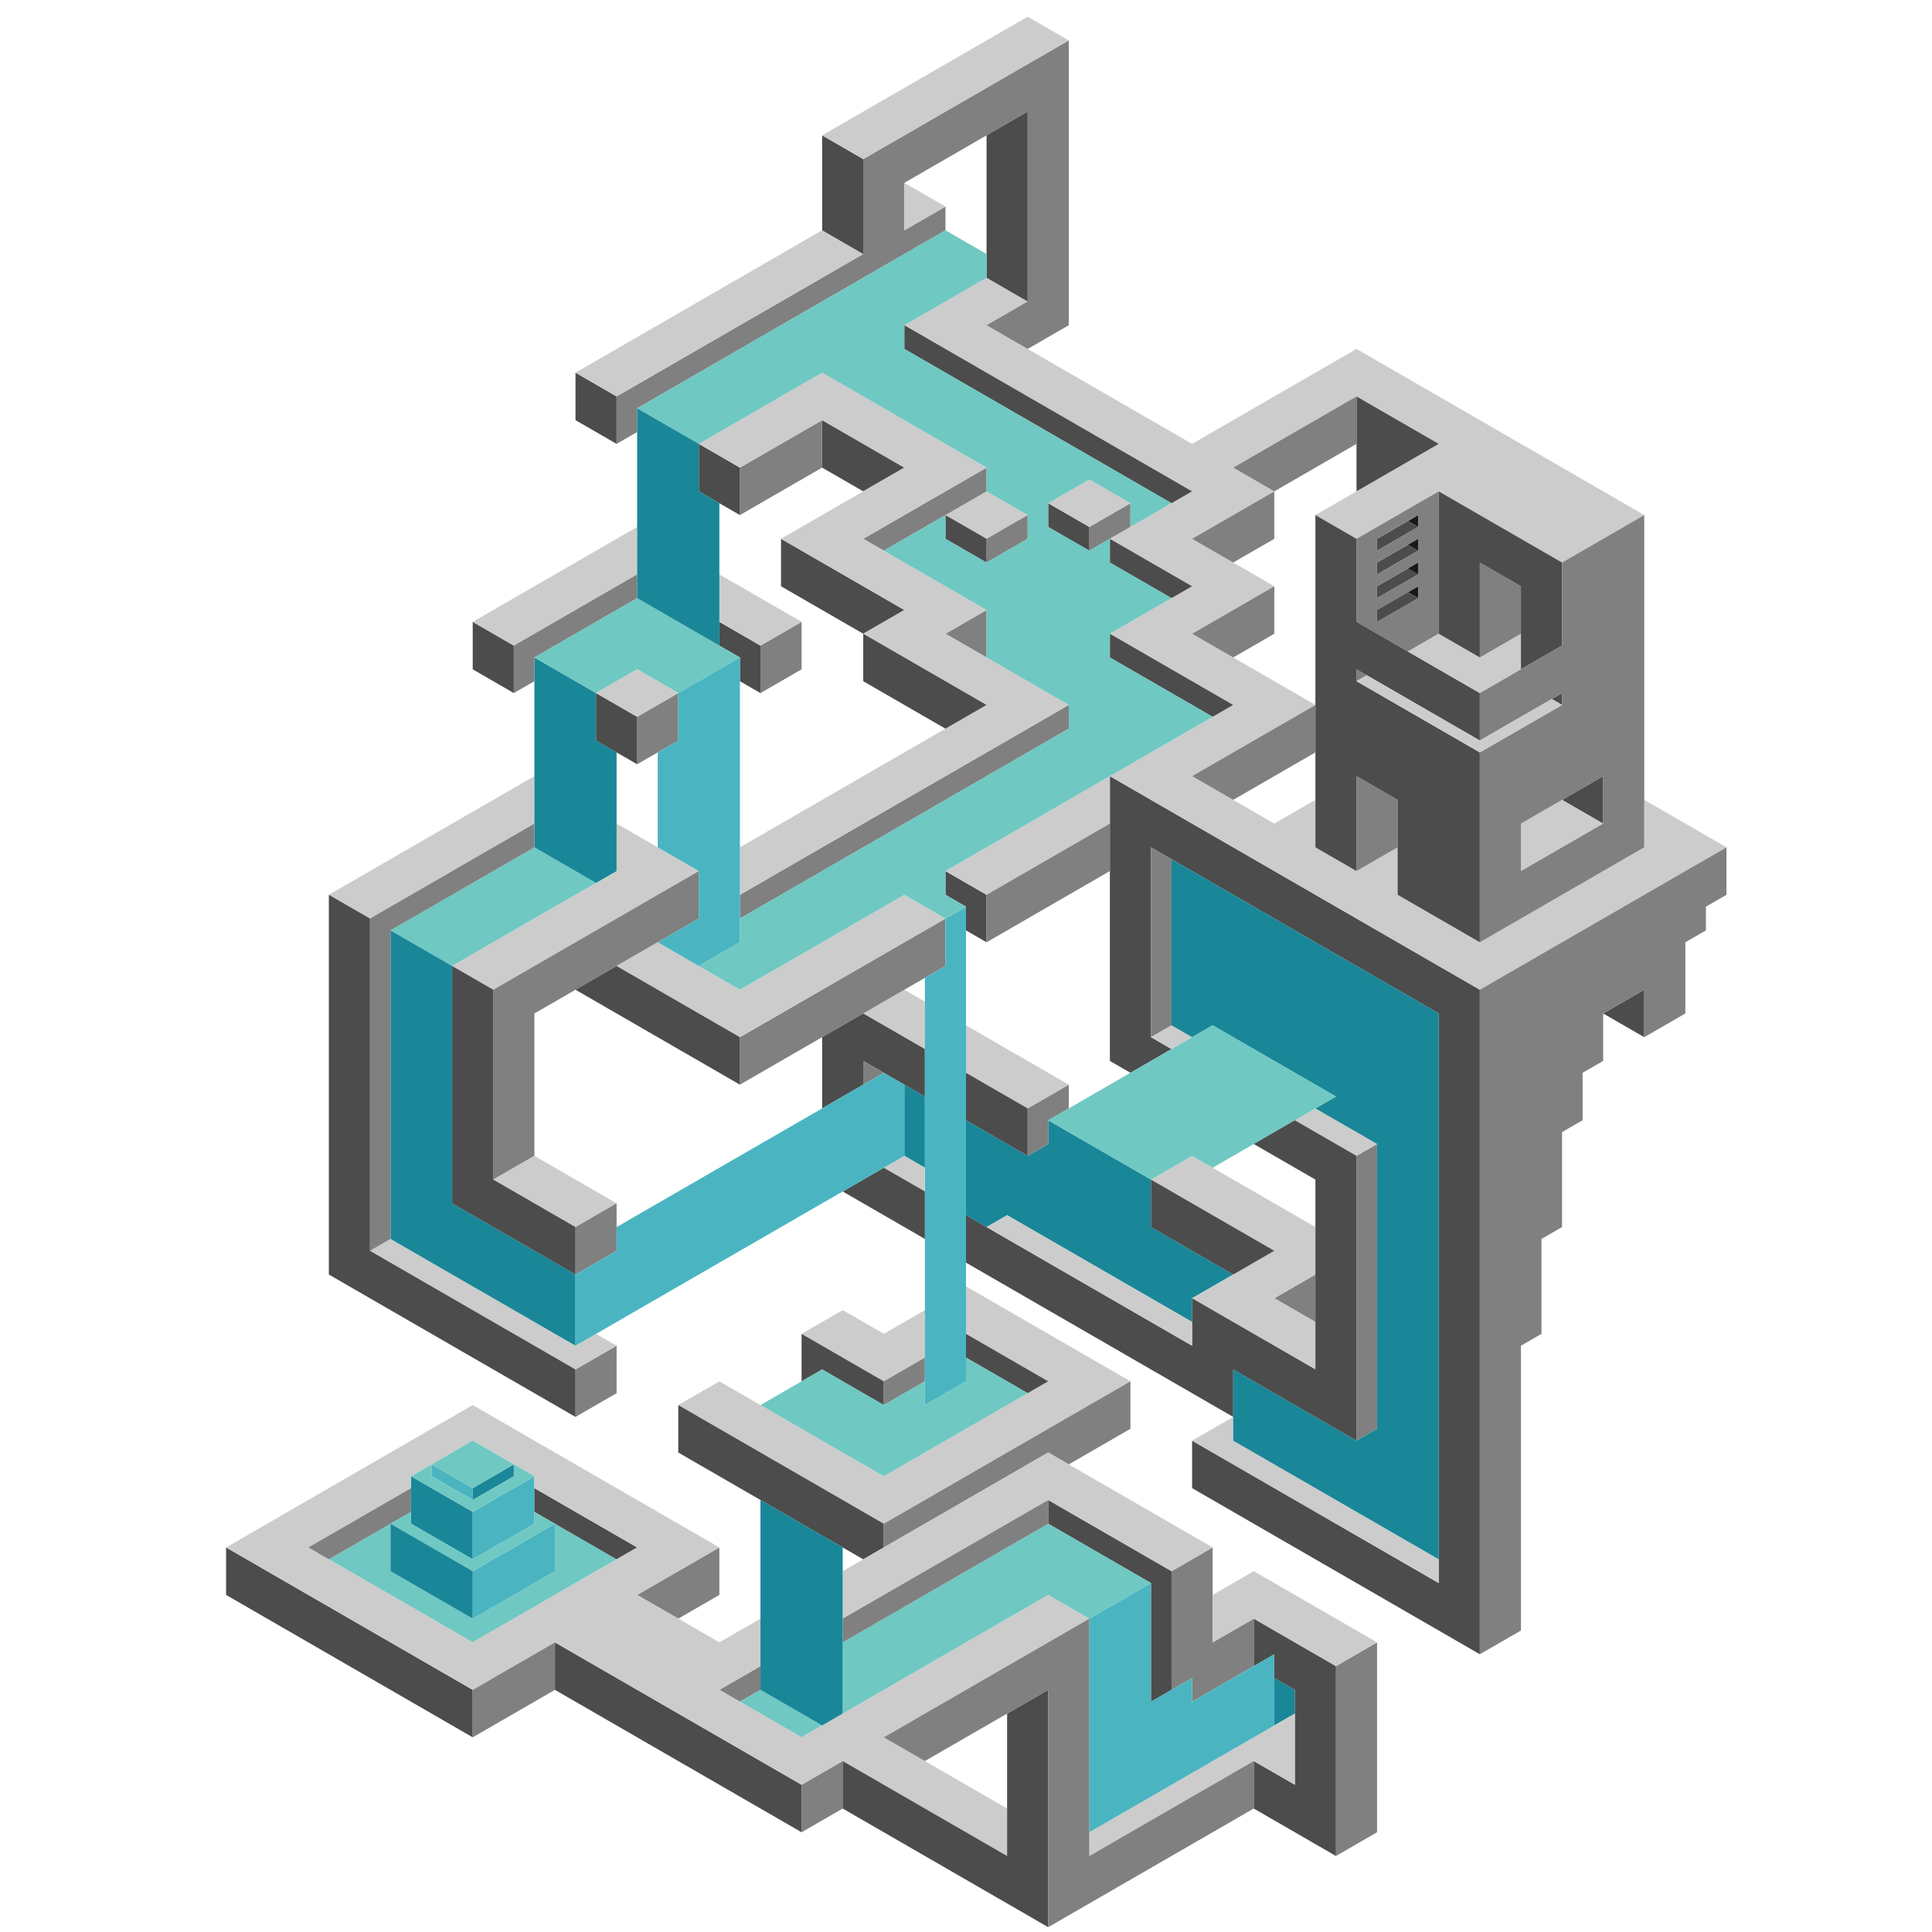<?xml version="1.0" encoding="utf-8"?>
<!-- Generator: Isometric v2.5.4 (isometricapp.com) -->
<!DOCTYPE svg PUBLIC "-//W3C//DTD SVG 1.1//EN" "http://www.w3.org/Graphics/SVG/1.1/DTD/svg11.dtd">
<svg version="1.1" id="Isometric" xmlns="http://www.w3.org/2000/svg" x="0px" y="0px" width="512px" height="512px">
<path class="top" fill="rgb(80.0%,80.0%,80.0%)" d=" M261.447 130.211 250.553 136.501 261.447 142.790 272.340 136.501 Z"/>
<path class="left" fill="rgb(30.0%,30.0%,30.0%)" d=" M261.447 249.711 261.447 237.132 250.553 230.842 250.553 237.132 256.000 240.276 256.000 246.566 Z"/>
<path class="left" fill="rgb(30.0%,30.0%,30.0%)" d=" M201.532 183.672 201.532 171.093 190.638 164.803 190.638 171.093 196.085 174.237 196.085 180.527 Z"/>
<path class="right" fill="rgb(9.8%,52.9%,59.6%)" d=" M337.702 444.683 337.702 457.262 343.149 454.117 343.149 447.828 Z"/>
<path class="left" fill="rgb(30.0%,30.0%,30.0%)" d=" M136.170 171.093 125.277 164.803 125.277 177.382 136.170 183.672 Z"/>
<path class="right" fill="rgb(50.0%,50.0%,50.0%)" d=" M299.574 133.356 288.681 139.646 288.681 145.935 299.574 139.646 Z"/>
<path class="top" fill="rgb(80.0%,80.0%,80.0%)" d=" M239.660 262.289 228.766 268.579 245.106 278.013 245.106 265.434 Z"/>
<path class="left" fill="rgb(30.0%,30.0%,30.0%)" d=" M217.872 123.922 228.766 130.211 239.660 123.922 217.872 111.343 Z"/>
<path class="left" fill="rgb(9.8%,52.9%,59.6%)" d=" M108.936 403.802 125.277 413.236 125.277 400.657 108.936 391.223 Z"/>
<path class="right" fill="rgb(50.0%,50.0%,50.0%)" d=" M354.043 441.538 354.043 491.854 364.936 485.564 364.936 435.249 Z"/>
<path class="top" fill="rgb(43.5%,78.4%,76.1%)" d=" M147.064 403.802 147.064 416.381 125.277 428.959 103.489 416.381 103.489 403.802 87.149 413.236 125.277 435.249 163.404 413.236 Z"/>
<path class="top" fill="rgb(80.0%,80.0%,80.0%)" d=" M234.213 353.486 223.319 347.197 212.426 353.486 234.213 366.065 245.106 359.776 245.106 347.197 Z"/>
<path class="top" fill="rgb(80.0%,80.0%,80.0%)" d=" M141.617 205.685 87.149 237.132 98.043 243.421 141.617 218.263 Z"/>
<path class="right" fill="rgb(50.0%,50.0%,50.0%)" d=" M250.553 243.421 196.085 274.868 196.085 287.447 250.553 256.000 Z"/>
<path class="right" fill="rgb(50.0%,50.0%,50.0%)" d=" M212.426 472.985 212.426 485.564 223.319 479.275 223.319 466.696 Z"/>
<path class="top" fill="rgb(80.0%,80.0%,80.0%)" d=" M168.851 139.646 125.277 164.803 136.170 171.093 168.851 152.224 Z"/>
<path class="left" fill="rgb(30.0%,30.0%,30.0%)" d=" M163.404 105.054 152.511 98.764 152.511 111.343 163.404 117.632 Z"/>
<path class="left" fill="rgb(30.0%,30.0%,30.0%)" d=" M212.426 366.065 217.872 362.920 234.213 372.354 234.213 366.065 212.426 353.486 Z"/>
<path class="right" fill="rgb(50.0%,50.0%,50.0%)" d=" M337.702 344.052 348.596 350.341 348.596 337.763 Z"/>
<path class="left" fill="rgb(30.0%,30.0%,30.0%)" d=" M424.851 205.685 413.957 211.974 424.851 218.263 Z"/>
<path class="left" fill="rgb(30.0%,30.0%,30.0%)" d=" M332.255 428.959 332.255 441.538 337.702 438.394 337.702 444.683 343.149 447.828 343.149 472.985 332.255 466.696 332.255 479.275 354.043 491.854 354.043 441.538 Z"/>
<path class="right" fill="rgb(50.0%,50.0%,50.0%)" d=" M245.106 366.065 245.106 359.776 234.213 366.065 234.213 372.354 Z"/>
<path class="right" fill="rgb(29.0%,71.0%,75.7%)" d=" M141.617 391.223 125.277 400.657 125.277 413.236 141.617 403.802 Z"/>
<path class="top" fill="rgb(80.0%,80.0%,80.0%)" d=" M256.000 340.907 256.000 353.486 277.787 366.065 234.213 391.223 190.638 366.065 179.745 372.354 234.213 403.802 299.574 366.065 Z"/>
<path class="right" fill="rgb(50.0%,50.0%,50.0%)" d=" M152.511 362.920 152.511 375.499 163.404 369.210 163.404 356.631 Z"/>
<path class="top" fill="rgb(80.0%,80.0%,80.0%)" d=" M98.043 331.473 152.511 362.920 163.404 356.631 157.957 353.486 152.511 356.631 103.489 328.328 Z"/>
<path class="left" fill="rgb(30.0%,30.0%,30.0%)" d=" M228.766 281.158 245.106 290.592 245.106 278.013 228.766 268.579 217.872 274.868 217.872 293.737 228.766 287.447 Z"/>
<path class="left" fill="rgb(30.0%,30.0%,30.0%)" d=" M256.000 359.776 272.340 369.210 277.787 366.065 256.000 353.486 Z"/>
<path class="right" fill="rgb(50.0%,50.0%,50.0%)" d=" M362.213 178.954 359.489 177.382 359.489 180.527 Z"/>
<path class="left" fill="rgb(30.0%,30.0%,30.0%)" d=" M147.064 447.828 212.426 485.564 212.426 472.985 147.064 435.249 Z"/>
<path class="right" fill="rgb(29.0%,71.0%,75.7%)" d=" M147.064 403.802 125.277 416.381 125.277 428.959 147.064 416.381 Z"/>
<path class="right" fill="rgb(50.0%,50.0%,50.0%)" d=" M201.532 447.828 201.532 441.538 190.638 447.828 196.085 450.972 Z"/>
<path class="left" fill="rgb(30.0%,30.0%,30.0%)" d=" M179.745 384.933 228.766 413.236 234.213 410.091 234.213 403.802 179.745 372.354 Z"/>
<path class="left" fill="rgb(10.0%,10.0%,10.0%)" d=" M375.830 136.501 373.106 138.073 375.830 139.646 Z"/>
<path class="right" fill="rgb(50.0%,50.0%,50.0%)" d=" M332.255 428.959 321.362 435.249 321.362 410.091 310.468 416.381 310.468 447.828 315.915 444.683 315.915 450.972 332.255 441.538 Z"/>
<path class="right" fill="rgb(50.0%,50.0%,50.0%)" d=" M179.745 428.959 190.638 422.670 190.638 410.091 168.851 422.670 Z"/>
<path class="top" fill="rgb(43.5%,78.4%,76.1%)" d=" M141.617 224.553 103.489 246.566 119.830 256.000 157.957 233.987 Z"/>
<path class="left" fill="rgb(30.0%,30.0%,30.0%)" d=" M206.979 155.369 228.766 167.948 239.660 161.659 206.979 142.790 Z"/>
<path class="top" fill="rgb(80.0%,80.0%,80.0%)" d=" M163.404 218.263 163.404 230.842 119.830 256.000 130.723 262.289 185.191 230.842 Z"/>
<path class="top" fill="rgb(43.5%,78.4%,76.1%)" d=" M196.085 450.972 212.426 460.407 217.872 457.262 201.532 447.828 Z"/>
<path class="right" fill="rgb(50.0%,50.0%,50.0%)" d=" M217.872 111.343 196.085 123.922 196.085 136.501 217.872 123.922 Z"/>
<path class="left" fill="rgb(30.0%,30.0%,30.0%)" d=" M294.128 205.685 294.128 281.158 299.574 284.302 310.468 278.013 305.021 274.868 305.021 224.553 381.277 268.579 381.277 419.525 315.915 381.789 315.915 394.367 392.170 438.394 392.170 262.289 Z"/>
<path class="top" fill="rgb(80.0%,80.0%,80.0%)" d=" M435.745 211.974 435.745 224.553 392.170 249.711 370.383 237.132 370.383 224.553 359.489 230.842 348.596 224.553 348.596 211.974 337.702 218.263 315.915 205.685 348.596 186.816 315.915 167.948 337.702 155.369 315.915 142.790 337.702 130.211 326.809 123.922 359.489 105.054 381.277 117.632 348.596 136.501 359.489 142.790 381.277 130.211 413.957 149.080 435.745 136.501 359.489 92.475 315.915 117.632 261.447 86.185 272.340 79.896 261.447 73.606 239.660 86.185 315.915 130.211 294.128 142.790 315.915 155.369 294.128 167.948 326.809 186.816 294.128 205.685 392.170 262.289 457.532 224.553 Z"/>
<path class="left" fill="rgb(9.8%,52.9%,59.6%)" d=" M305.021 312.605 277.787 296.881 277.787 303.171 272.340 306.315 256.000 296.881 256.000 322.039 261.447 325.184 266.894 322.039 315.915 350.341 315.915 344.052 326.809 337.763 305.021 325.184 Z"/>
<path class="right" fill="rgb(50.0%,50.0%,50.0%)" d=" M305.021 224.553 305.021 274.868 310.468 271.724 310.468 227.698 Z"/>
<path class="right" fill="rgb(29.0%,71.0%,75.7%)" d=" M250.553 243.421 250.553 256.000 245.106 259.145 245.106 372.354 256.000 366.065 256.000 240.276 Z"/>
<path class="right" fill="rgb(50.0%,50.0%,50.0%)" d=" M168.851 189.961 168.851 202.540 179.745 196.250 179.745 183.672 Z"/>
<path class="left" fill="rgb(9.8%,52.9%,59.6%)" d=" M119.830 256.000 103.489 246.566 103.489 328.328 152.511 356.631 152.511 337.763 119.830 318.894 Z"/>
<path class="right" fill="rgb(50.0%,50.0%,50.0%)" d=" M261.447 123.922 228.766 142.790 234.213 145.935 261.447 130.211 Z"/>
<path class="top" fill="rgb(80.0%,80.0%,80.0%)" d=" M310.468 271.724 305.021 274.868 310.468 278.013 315.915 274.868 Z"/>
<path class="left" fill="rgb(30.0%,30.0%,30.0%)" d=" M141.617 400.657 163.404 413.236 168.851 410.091 141.617 394.367 Z"/>
<path class="left" fill="rgb(9.8%,52.9%,59.6%)" d=" M157.957 196.250 157.957 183.672 141.617 174.237 141.617 224.553 157.957 233.987 163.404 230.842 163.404 199.395 Z"/>
<path class="right" fill="rgb(50.0%,50.0%,50.0%)" d=" M185.191 243.421 185.191 230.842 130.723 262.289 130.723 312.605 141.617 306.315 141.617 268.579 Z"/>
<path class="top" fill="rgb(80.0%,80.0%,80.0%)" d=" M321.362 422.670 321.362 435.249 332.255 428.959 354.043 441.538 364.936 435.249 332.255 416.381 Z"/>
<path class="top" fill="rgb(80.0%,80.0%,80.0%)" d=" M239.660 237.132 196.085 262.289 174.298 249.711 163.404 256.000 196.085 274.868 250.553 243.421 Z"/>
<path class="right" fill="rgb(50.0%,50.0%,50.0%)" d=" M168.851 152.224 136.170 171.093 136.170 183.672 141.617 180.527 141.617 174.237 168.851 158.514 Z"/>
<path class="left" fill="rgb(10.0%,10.0%,10.0%)" d=" M375.830 155.369 373.106 156.941 375.830 158.514 Z"/>
<path class="right" fill="rgb(30.0%,30.0%,30.0%)" d=" M375.830 139.646 373.106 138.073 364.936 142.790 364.936 145.935 Z"/>
<path class="right" fill="rgb(30.0%,30.0%,30.0%)" d=" M375.830 152.224 373.106 150.652 364.936 155.369 364.936 158.514 Z"/>
<path class="right" fill="rgb(30.0%,30.0%,30.0%)" d=" M375.830 145.935 373.106 144.363 364.936 149.080 364.936 152.224 Z"/>
<path class="top" fill="rgb(80.0%,80.0%,80.0%)" d=" M343.149 472.985 343.149 454.117 288.681 485.564 288.681 491.854 332.255 466.696 Z"/>
<path class="left" fill="rgb(30.0%,30.0%,30.0%)" d=" M277.787 397.512 277.787 403.802 305.021 419.525 305.021 450.972 310.468 447.828 310.468 416.381 Z"/>
<path class="left" fill="rgb(29.0%,71.0%,75.7%)" d=" M125.277 394.367 114.383 388.078 114.383 391.223 125.277 397.512 Z"/>
<path class="left" fill="rgb(30.0%,30.0%,30.0%)" d=" M59.915 422.670 125.277 460.407 125.277 447.828 59.915 410.091 Z"/>
<path class="left" fill="rgb(30.0%,30.0%,30.0%)" d=" M288.681 139.646 277.787 133.356 277.787 139.646 288.681 145.935 Z"/>
<path class="right" fill="rgb(50.0%,50.0%,50.0%)" d=" M375.830 139.646 364.936 145.935 364.936 142.790 375.830 136.501 ZM375.830 145.935 364.936 152.224 364.936 149.080 375.830 142.790 ZM375.830 152.224 364.936 158.514 364.936 155.369 375.830 149.080 ZM375.830 158.514 364.936 164.803 364.936 161.659 375.830 155.369 ZM359.489 142.790 359.489 164.803 373.106 172.665 381.277 167.948 381.277 130.211 Z"/>
<path class="right" fill="rgb(29.0%,71.0%,75.7%)" d=" M337.702 438.394 315.915 450.972 315.915 444.683 305.021 450.972 305.021 419.525 288.681 428.959 288.681 485.564 337.702 457.262 Z"/>
<path class="right" fill="rgb(50.0%,50.0%,50.0%)" d=" M272.340 136.501 261.447 142.790 261.447 149.080 272.340 142.790 Z"/>
<path class="top" fill="rgb(80.0%,80.0%,80.0%)" d=" M108.936 391.223 125.277 381.789 141.617 391.223 141.617 394.367 168.851 410.091 125.277 435.249 81.702 410.091 108.936 394.367 ZM288.681 428.959 277.787 422.670 212.426 460.407 190.638 447.828 201.532 441.538 201.532 428.959 190.638 435.249 168.851 422.670 190.638 410.091 125.277 372.354 59.915 410.091 125.277 447.828 147.064 435.249 212.426 472.985 223.319 466.696 266.894 491.854 266.894 479.275 234.213 460.407 Z"/>
<path class="right" fill="rgb(50.0%,50.0%,50.0%)" d=" M359.489 230.842 370.383 224.553 370.383 211.974 359.489 205.685 Z"/>
<path class="left" fill="rgb(9.8%,52.9%,59.6%)" d=" M239.660 287.447 239.660 306.315 245.106 309.460 245.106 290.592 Z"/>
<path class="top" fill="rgb(80.0%,80.0%,80.0%)" d=" M348.596 337.763 348.596 325.184 315.915 306.315 305.021 312.605 337.702 331.473 315.915 344.052 348.596 362.920 348.596 350.341 337.702 344.052 Z"/>
<path class="right" fill="rgb(50.0%,50.0%,50.0%)" d=" M283.234 388.078 299.574 378.644 299.574 366.065 234.213 403.802 234.213 410.091 277.787 384.933 Z"/>
<path class="top" fill="rgb(80.0%,80.0%,80.0%)" d=" M326.809 375.499 315.915 381.789 381.277 419.525 381.277 413.236 326.809 381.789 Z"/>
<path class="right" fill="rgb(50.0%,50.0%,50.0%)" d=" M283.234 287.447 272.340 293.737 272.340 306.315 277.787 303.171 277.787 296.881 283.234 293.737 Z"/>
<path class="top" fill="rgb(43.5%,78.4%,76.1%)" d=" M141.617 174.237 157.957 183.672 168.851 177.382 179.745 183.672 196.085 174.237 168.851 158.514 Z"/>
<path class="left" fill="rgb(30.0%,30.0%,30.0%)" d=" M359.489 180.527 359.489 177.382 392.170 196.250 392.170 183.672 359.489 164.803 359.489 142.790 348.596 136.501 348.596 224.553 359.489 230.842 359.489 205.685 370.383 211.974 370.383 237.132 392.170 249.711 392.170 199.395 Z"/>
<path class="top" fill="rgb(80.0%,80.0%,80.0%)" d=" M234.213 309.460 245.106 315.750 245.106 309.460 239.660 306.315 Z"/>
<path class="top" fill="rgb(80.0%,80.0%,80.0%)" d=" M294.128 205.685 250.553 230.842 261.447 237.132 294.128 218.263 Z"/>
<path class="top" fill="rgb(80.0%,80.0%,80.0%)" d=" M403.064 167.948 392.170 174.237 381.277 167.948 373.106 172.665 392.170 183.672 403.064 177.382 Z"/>
<path class="right" fill="rgb(50.0%,50.0%,50.0%)" d=" M283.234 186.816 196.085 237.132 196.085 243.421 283.234 193.106 Z"/>
<path class="left" fill="rgb(30.0%,30.0%,30.0%)" d=" M168.851 189.961 157.957 183.672 157.957 196.250 168.851 202.540 Z"/>
<path class="left" fill="rgb(30.0%,30.0%,30.0%)" d=" M239.660 92.475 310.468 133.356 315.915 130.211 239.660 86.185 Z"/>
<path class="right" fill="rgb(50.0%,50.0%,50.0%)" d=" M392.170 174.237 403.064 167.948 403.064 155.369 392.170 149.080 Z"/>
<path class="right" fill="rgb(50.0%,50.0%,50.0%)" d=" M250.553 167.948 261.447 174.237 261.447 161.659 Z"/>
<path class="left" fill="rgb(30.0%,30.0%,30.0%)" d=" M435.745 262.289 424.851 268.579 435.745 274.868 Z"/>
<path class="right" fill="rgb(50.0%,50.0%,50.0%)" d=" M359.489 306.315 359.489 381.789 364.936 378.644 364.936 303.171 Z"/>
<path class="left" fill="rgb(30.0%,30.0%,30.0%)" d=" M305.021 325.184 326.809 337.763 337.702 331.473 305.021 312.605 Z"/>
<path class="left" fill="rgb(30.0%,30.0%,30.0%)" d=" M196.085 123.922 185.191 117.632 185.191 130.211 196.085 136.501 Z"/>
<path class="right" fill="rgb(50.0%,50.0%,50.0%)" d=" M141.617 224.553 141.617 218.263 98.043 243.421 98.043 331.473 103.489 328.328 103.489 246.566 Z"/>
<path class="top" fill="rgb(80.0%,80.0%,80.0%)" d=" M250.553 167.948 261.447 161.659 228.766 142.790 261.447 123.922 217.872 98.764 185.191 117.632 196.085 123.922 217.872 111.343 239.660 123.922 206.979 142.790 239.660 161.659 228.766 167.948 261.447 186.816 196.085 224.553 196.085 237.132 283.234 186.816 Z"/>
<path class="left" fill="rgb(30.0%,30.0%,30.0%)" d=" M413.957 183.672 411.234 185.244 413.957 186.816 Z"/>
<path class="top" fill="rgb(80.0%,80.0%,80.0%)" d=" M168.851 177.382 157.957 183.672 168.851 189.961 179.745 183.672 Z"/>
<path class="left" fill="rgb(30.0%,30.0%,30.0%)" d=" M359.489 105.054 359.489 130.211 381.277 117.632 Z"/>
<path class="top" fill="rgb(80.0%,80.0%,80.0%)" d=" M310.468 416.381 321.362 410.091 277.787 384.933 223.319 416.381 223.319 428.959 277.787 397.512 Z"/>
<path class="top" fill="rgb(43.5%,78.4%,76.1%)" d=" M288.681 428.959 305.021 419.525 277.787 403.802 223.319 435.249 223.319 454.117 277.787 422.670 Z"/>
<path class="top" fill="rgb(80.0%,80.0%,80.0%)" d=" M343.149 296.881 359.489 306.315 364.936 303.171 348.596 293.737 Z"/>
<path class="right" fill="rgb(50.0%,50.0%,50.0%)" d=" M234.213 284.302 228.766 281.158 228.766 287.447 Z"/>
<path class="left" fill="rgb(30.0%,30.0%,30.0%)" d=" M228.766 180.527 250.553 193.106 261.447 186.816 228.766 167.948 Z"/>
<path class="right" fill="rgb(50.0%,50.0%,50.0%)" d=" M250.553 54.738 239.660 61.028 239.660 48.449 272.340 29.580 272.340 79.896 261.447 86.185 272.340 92.475 283.234 86.185 283.234 10.712 228.766 42.159 228.766 67.317 163.404 105.054 163.404 117.632 168.851 114.488 168.851 108.198 250.553 61.028 Z"/>
<path class="top" fill="rgb(80.0%,80.0%,80.0%)" d=" M217.872 61.028 152.511 98.764 163.404 105.054 228.766 67.317 Z"/>
<path class="left" fill="rgb(9.8%,52.9%,59.6%)" d=" M310.468 227.698 310.468 271.724 315.915 274.868 321.362 271.724 354.043 290.592 348.596 293.737 364.936 303.171 364.936 378.644 359.489 381.789 326.809 362.920 326.809 381.789 381.277 413.236 381.277 268.579 Z"/>
<path class="top" fill="rgb(80.0%,80.0%,80.0%)" d=" M130.723 312.605 152.511 325.184 163.404 318.894 141.617 306.315 Z"/>
<path class="left" fill="rgb(30.0%,30.0%,30.0%)" d=" M261.447 35.870 261.447 73.606 272.340 79.896 272.340 29.580 Z"/>
<path class="top" fill="rgb(43.5%,78.4%,76.1%)" d=" M321.362 271.724 277.787 296.881 305.021 312.605 315.915 306.315 321.362 309.460 354.043 290.592 Z"/>
<path class="left" fill="rgb(30.0%,30.0%,30.0%)" d=" M261.447 142.790 250.553 136.501 250.553 142.790 261.447 149.080 Z"/>
<path class="right" fill="rgb(50.0%,50.0%,50.0%)" d=" M152.511 325.184 152.511 337.763 163.404 331.473 163.404 318.894 Z"/>
<path class="right" fill="rgb(50.0%,50.0%,50.0%)" d=" M108.936 394.367 81.702 410.091 87.149 413.236 108.936 400.657 Z"/>
<path class="left" fill="rgb(30.0%,30.0%,30.0%)" d=" M217.872 35.870 217.872 61.028 228.766 67.317 228.766 42.159 Z"/>
<path class="top" fill="rgb(80.0%,80.0%,80.0%)" d=" M256.000 284.302 272.340 293.737 283.234 287.447 256.000 271.724 Z"/>
<path class="left" fill="rgb(30.0%,30.0%,30.0%)" d=" M266.894 454.117 266.894 491.854 223.319 466.696 223.319 479.275 277.787 510.722 277.787 447.828 Z"/>
<path class="right" fill="rgb(50.0%,50.0%,50.0%)" d=" M277.787 397.512 223.319 428.959 223.319 435.249 277.787 403.802 Z"/>
<path class="top" fill="rgb(80.0%,80.0%,80.0%)" d=" M413.957 211.974 403.064 218.263 403.064 230.842 424.851 218.263 Z"/>
<path class="right" fill="rgb(50.0%,50.0%,50.0%)" d=" M348.596 186.816 315.915 205.685 326.809 211.974 348.596 199.395 Z"/>
<path class="left" fill="rgb(30.0%,30.0%,30.0%)" d=" M152.511 262.289 196.085 287.447 196.085 274.868 163.404 256.000 Z"/>
<path class="top" fill="rgb(80.0%,80.0%,80.0%)" d=" M250.553 54.738 239.660 48.449 239.660 61.028 Z"/>
<path class="right" fill="rgb(50.0%,50.0%,50.0%)" d=" M326.809 174.237 337.702 167.948 337.702 155.369 315.915 167.948 Z"/>
<path class="right" fill="rgb(50.0%,50.0%,50.0%)" d=" M294.128 218.263 261.447 237.132 261.447 249.711 294.128 230.842 Z"/>
<path class="left" fill="rgb(30.0%,30.0%,30.0%)" d=" M294.128 149.080 310.468 158.514 315.915 155.369 294.128 142.790 Z"/>
<path class="right" fill="rgb(50.0%,50.0%,50.0%)" d=" M326.809 149.080 337.702 142.790 337.702 130.211 315.915 142.790 Z"/>
<path class="right" fill="rgb(50.0%,50.0%,50.0%)" d=" M147.064 435.249 125.277 447.828 125.277 460.407 147.064 447.828 Z"/>
<path class="left" fill="rgb(30.0%,30.0%,30.0%)" d=" M413.957 149.080 381.277 130.211 381.277 167.948 392.170 174.237 392.170 149.080 403.064 155.369 403.064 177.382 413.957 171.093 Z"/>
<path class="left" fill="rgb(30.0%,30.0%,30.0%)" d=" M343.149 296.881 332.255 303.171 348.596 312.605 348.596 362.920 315.915 344.052 315.915 356.631 256.000 322.039 256.000 334.618 326.809 375.499 326.809 362.920 359.489 381.789 359.489 306.315 Z"/>
<path class="left" fill="rgb(10.0%,10.0%,10.0%)" d=" M375.830 142.790 373.106 144.363 375.830 145.935 Z"/>
<path class="left" fill="rgb(30.0%,30.0%,30.0%)" d=" M256.000 296.881 272.340 306.315 272.340 293.737 256.000 284.302 Z"/>
<path class="top" fill="rgb(43.5%,78.4%,76.1%)" d=" M141.617 400.657 141.617 403.802 125.277 413.236 108.936 403.802 108.936 400.657 103.489 403.802 125.277 416.381 147.064 403.802 Z"/>
<path class="right" fill="rgb(29.0%,71.0%,75.7%)" d=" M179.745 183.672 179.745 196.250 174.298 199.395 174.298 224.553 185.191 230.842 185.191 243.421 174.298 249.711 185.191 256.000 196.085 249.711 196.085 174.237 Z"/>
<path class="top" fill="rgb(80.0%,80.0%,80.0%)" d=" M272.340 4.423 217.872 35.870 228.766 42.159 283.234 10.712 Z"/>
<path class="right" fill="rgb(9.8%,52.9%,59.6%)" d=" M136.170 391.223 136.170 388.078 125.277 394.367 125.277 397.512 Z"/>
<path class="right" fill="rgb(30.0%,30.0%,30.0%)" d=" M364.936 164.803 375.830 158.514 373.106 156.941 364.936 161.659 Z"/>
<path class="top" fill="rgb(43.5%,78.4%,76.1%)" d=" M256.000 359.776 256.000 366.065 245.106 372.354 245.106 366.065 234.213 372.354 217.872 362.920 201.532 372.354 234.213 391.223 272.340 369.210 Z"/>
<path class="left" fill="rgb(30.0%,30.0%,30.0%)" d=" M223.319 315.750 245.106 328.328 245.106 315.750 234.213 309.460 Z"/>
<path class="left" fill="rgb(30.0%,30.0%,30.0%)" d=" M294.128 174.237 321.362 189.961 326.809 186.816 294.128 167.948 Z"/>
<path class="left" fill="rgb(9.8%,52.9%,59.6%)" d=" M201.532 397.512 201.532 447.828 217.872 457.262 223.319 454.117 223.319 410.091 Z"/>
<path class="right" fill="rgb(50.0%,50.0%,50.0%)" d=" M424.851 218.263 403.064 230.842 403.064 218.263 424.851 205.685 ZM435.745 136.501 413.957 149.080 413.957 171.093 392.170 183.672 392.170 196.250 413.957 183.672 413.957 186.816 392.170 199.395 392.170 249.711 435.745 224.553 Z"/>
<path class="right" fill="rgb(29.0%,71.0%,75.7%)" d=" M239.660 287.447 234.213 284.302 163.404 325.184 163.404 331.473 152.511 337.763 152.511 356.631 239.660 306.315 Z"/>
<path class="right" fill="rgb(50.0%,50.0%,50.0%)" d=" M201.532 171.093 201.532 183.672 212.426 177.382 212.426 164.803 Z"/>
<path class="right" fill="rgb(50.0%,50.0%,50.0%)" d=" M408.511 353.486 408.511 328.328 413.957 325.184 413.957 300.026 419.404 296.881 419.404 284.302 424.851 281.158 424.851 268.579 435.745 262.289 435.745 274.868 446.638 268.579 446.638 249.711 452.085 246.566 452.085 240.276 457.532 237.132 457.532 224.553 392.170 262.289 392.170 438.394 403.064 432.104 403.064 356.631 Z"/>
<path class="top" fill="rgb(80.0%,80.0%,80.0%)" d=" M288.681 127.067 277.787 133.356 288.681 139.646 299.574 133.356 Z"/>
<path class="left" fill="rgb(30.0%,30.0%,30.0%)" d=" M98.043 243.421 87.149 237.132 87.149 337.763 152.511 375.499 152.511 362.920 98.043 331.473 Z"/>
<path class="right" fill="rgb(50.0%,50.0%,50.0%)" d=" M359.489 105.054 326.809 123.922 337.702 130.211 359.489 117.632 Z"/>
<path class="top" fill="rgb(80.0%,80.0%,80.0%)" d=" M261.447 325.184 315.915 356.631 315.915 350.341 266.894 322.039 Z"/>
<path class="right" fill="rgb(50.0%,50.0%,50.0%)" d=" M332.255 466.696 288.681 491.854 288.681 428.959 234.213 460.407 245.106 466.696 277.787 447.828 277.787 510.722 332.255 479.275 Z"/>
<path class="left" fill="rgb(10.0%,10.0%,10.0%)" d=" M375.830 149.080 373.106 150.652 375.830 152.224 Z"/>
<path class="top" fill="rgb(43.5%,78.4%,76.1%)" d=" M250.553 243.421 256.000 240.276 250.553 237.132 250.553 230.842 321.362 189.961 294.128 174.237 294.128 167.948 310.468 158.514 294.128 149.080 294.128 142.790 288.681 145.935 277.787 139.646 277.787 133.356 288.681 127.067 299.574 133.356 299.574 139.646 310.468 133.356 239.660 92.475 239.660 86.185 261.447 73.606 261.447 67.317 250.553 61.028 168.851 108.198 185.191 117.632 217.872 98.764 261.447 123.922 261.447 130.211 272.340 136.501 272.340 142.790 261.447 149.080 250.553 142.790 250.553 136.501 234.213 145.935 261.447 161.659 261.447 174.237 283.234 186.816 283.234 193.106 196.085 243.421 196.085 249.711 185.191 256.000 196.085 262.289 239.660 237.132 Z"/>
<path class="top" fill="rgb(80.0%,80.0%,80.0%)" d=" M411.234 185.244 392.170 196.250 362.213 178.954 359.489 180.527 392.170 199.395 413.957 186.816 Z"/>
<path class="left" fill="rgb(9.8%,52.9%,59.6%)" d=" M103.489 416.381 125.277 428.959 125.277 416.381 103.489 403.802 Z"/>
<path class="left" fill="rgb(30.0%,30.0%,30.0%)" d=" M130.723 262.289 119.830 256.000 119.830 318.894 152.511 337.763 152.511 325.184 130.723 312.605 Z"/>
<path class="top" fill="rgb(80.0%,80.0%,80.0%)" d=" M190.638 164.803 201.532 171.093 212.426 164.803 190.638 152.224 Z"/>
<path class="top" fill="rgb(43.5%,78.4%,76.1%)" d=" M136.170 388.078 136.170 391.223 125.277 397.512 114.383 391.223 114.383 388.078 125.277 394.367 ZM125.277 381.789 108.936 391.223 125.277 400.657 141.617 391.223 Z"/>
<path class="left" fill="rgb(9.8%,52.9%,59.6%)" d=" M185.191 130.211 185.191 117.632 168.851 108.198 168.851 158.514 190.638 171.093 190.638 133.356 Z"/>
</svg>